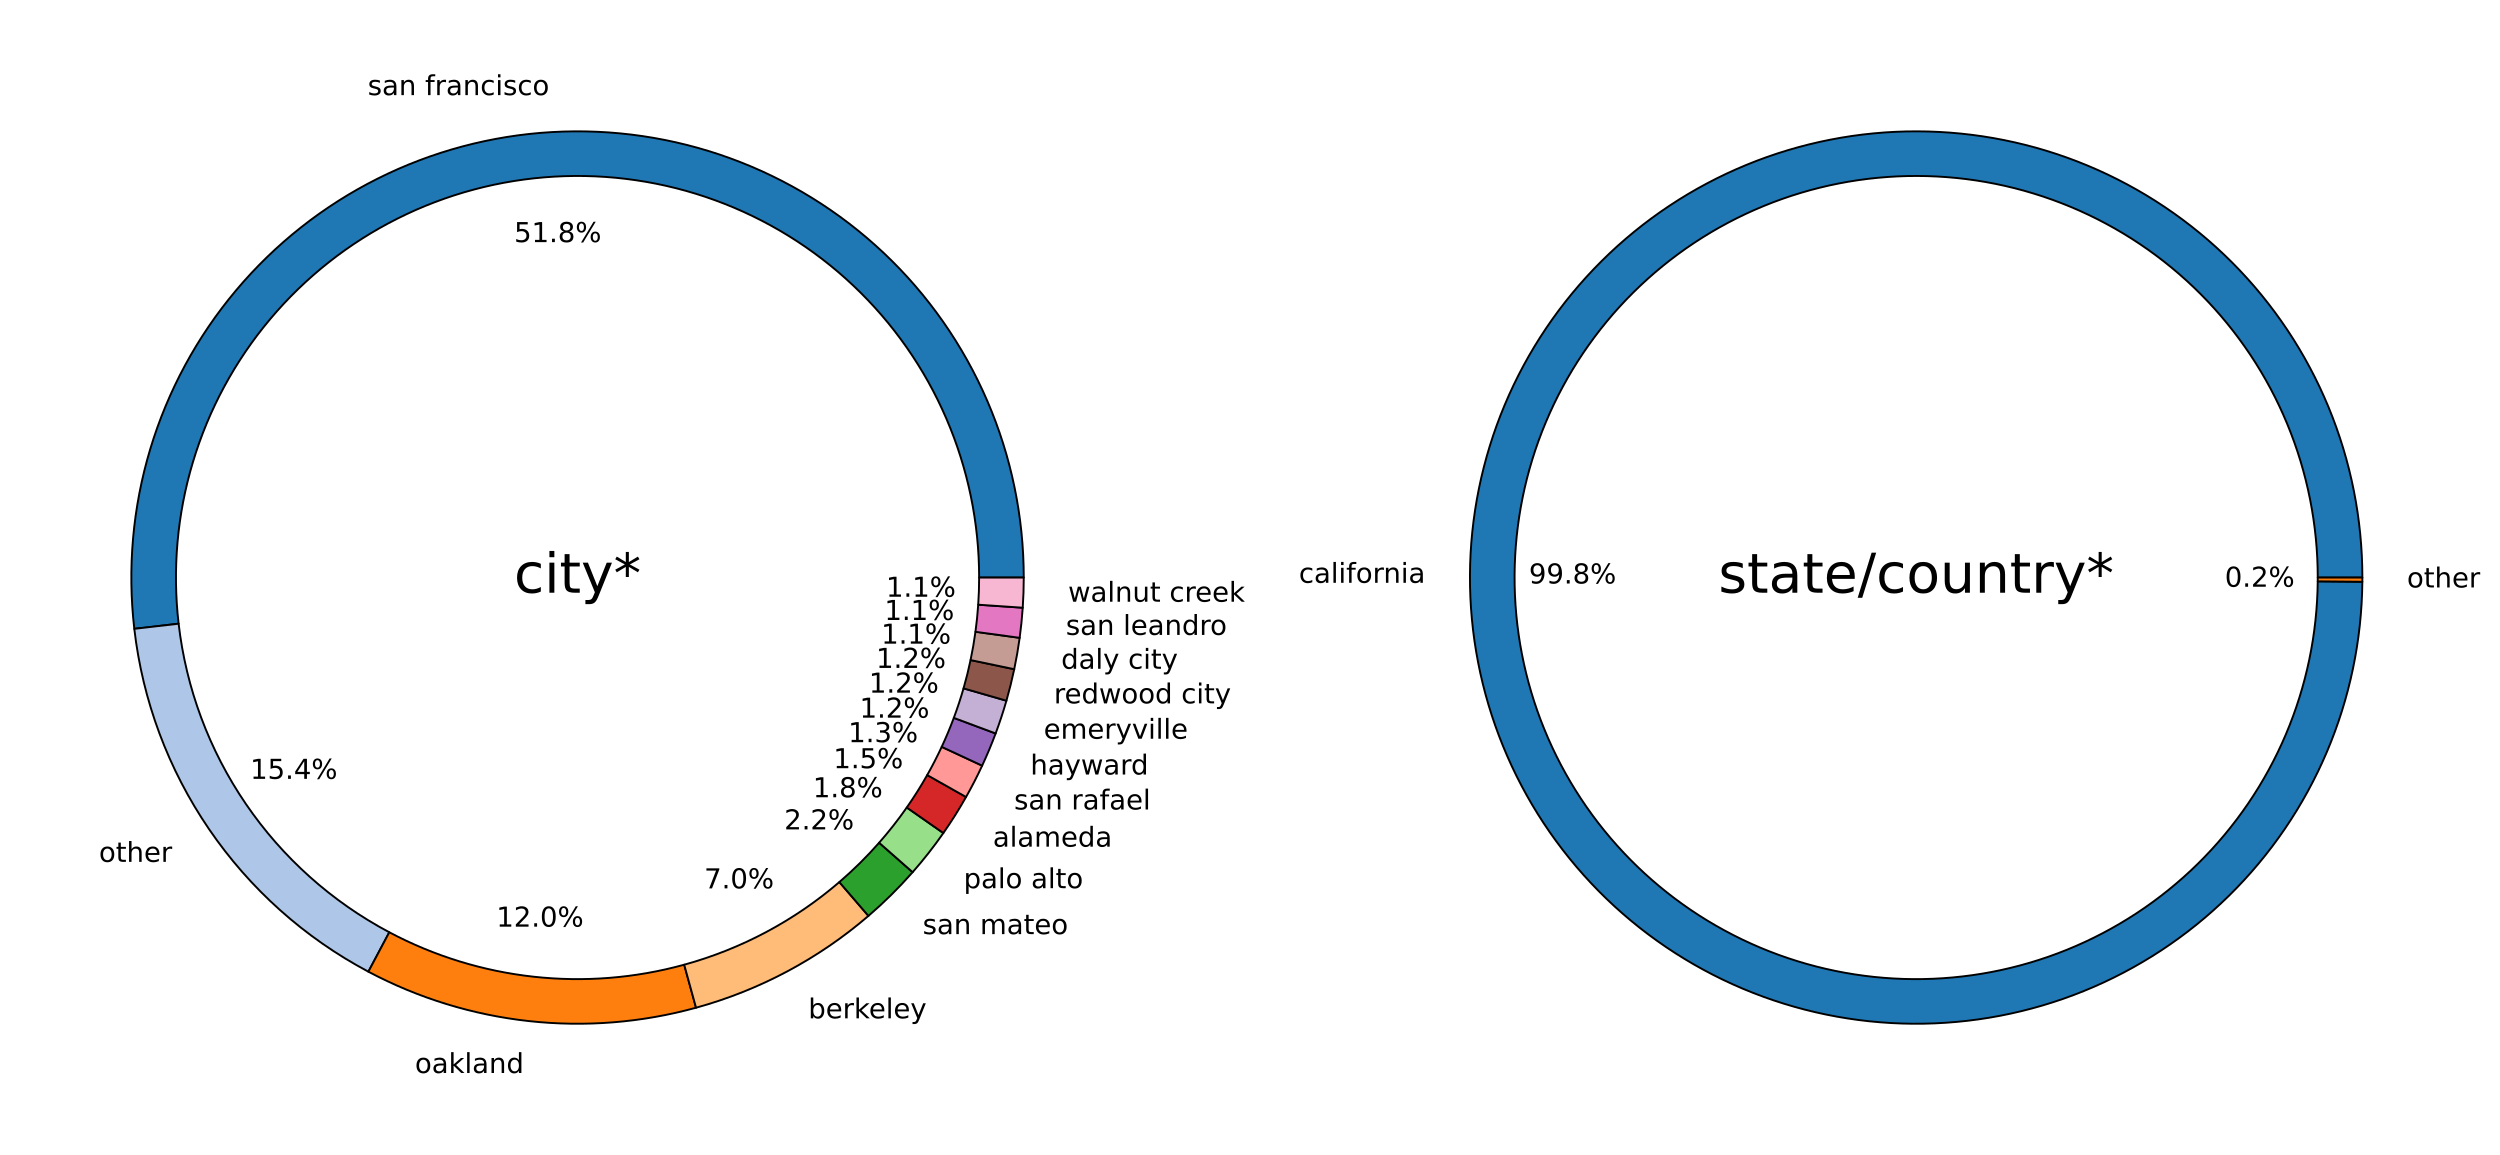 <?xml version="1.0" encoding="utf-8" standalone="no"?>
<!DOCTYPE svg PUBLIC "-//W3C//DTD SVG 1.1//EN"
  "http://www.w3.org/Graphics/SVG/1.1/DTD/svg11.dtd">
<!-- Created with matplotlib (https://matplotlib.org/) -->
<svg height="420.218pt" version="1.1" viewBox="0 0 909.49 420.218" width="909.49pt" xmlns="http://www.w3.org/2000/svg" xmlns:xlink="http://www.w3.org/1999/xlink">
 <defs>
  <style type="text/css">*{stroke-linecap:butt;stroke-linejoin:round;}</style>
 </defs>
 <g id="figure_1">
  <g id="patch_1">
   <path d="M 0 420.218 
L 909.49 420.218 
L 909.49 0 
L 0 0 
z
" style="fill:none;"/>
  </g>
  <g id="axes_1">
   <g id="patch_2">
    <path d="M 372.436 210.109 
C 372.436 188.006 367.922 166.133 359.17 145.836 
C 350.418 125.539 337.612 107.242 321.539 92.069 
C 305.466 76.896 286.462 65.165 265.695 57.596 
C 244.928 50.027 222.832 46.779 200.765 48.051 
C 178.698 49.323 157.122 55.089 137.363 64.995 
C 117.603 74.901 100.073 88.739 85.851 105.658 
C 71.628 122.578 61.01 142.226 54.649 163.394 
C 48.288 184.563 46.317 206.809 48.858 228.766 
L 64.983 226.9 
C 62.696 207.139 64.47 187.117 70.195 168.066 
C 75.92 149.014 85.476 131.331 98.276 116.103 
C 111.077 100.876 126.854 88.421 144.637 79.506 
C 162.421 70.591 181.839 65.402 201.7 64.257 
C 221.56 63.112 241.446 66.035 260.136 72.847 
C 278.827 79.659 295.931 90.217 310.396 103.873 
C 324.862 117.529 336.387 133.996 344.264 152.264 
C 352.14 170.531 356.204 190.216 356.204 210.109 
L 372.436 210.109 
z
" style="fill:#1f77b4;stroke:#000000;stroke-linejoin:miter;stroke-width:0.7;"/>
   </g>
   <g id="patch_3">
    <path d="M 48.858 228.766 
C 51.881 254.9 61.213 279.911 76.048 301.639 
C 90.882 323.366 110.778 341.165 134.017 353.497 
L 141.626 339.158 
C 120.711 328.059 102.805 312.04 89.454 292.486 
C 76.103 272.931 67.704 250.421 64.983 226.9 
L 48.858 228.766 
z
" style="fill:#aec7e8;stroke:#000000;stroke-linejoin:miter;stroke-width:0.7;"/>
   </g>
   <g id="patch_4">
    <path d="M 134.017 353.497 
C 152.154 363.122 171.954 369.219 192.363 371.463 
C 212.772 373.708 233.424 372.06 253.219 366.607 
L 248.908 350.957 
C 231.092 355.865 212.506 357.348 194.138 355.328 
C 175.769 353.308 157.95 347.821 141.626 339.158 
L 134.017 353.497 
z
" style="fill:#ff7f0e;stroke:#000000;stroke-linejoin:miter;stroke-width:0.7;"/>
   </g>
   <g id="patch_5">
    <path d="M 253.219 366.607 
C 264.741 363.433 275.878 358.996 286.427 353.377 
C 296.975 347.758 306.871 340.991 315.934 333.2 
L 305.351 320.891 
C 297.195 327.903 288.289 333.993 278.795 339.05 
C 269.301 344.108 259.278 348.101 248.908 350.957 
L 253.219 366.607 
z
" style="fill:#ffbb78;stroke:#000000;stroke-linejoin:miter;stroke-width:0.7;"/>
   </g>
   <g id="patch_6">
    <path d="M 315.934 333.2 
C 318.794 330.741 321.567 328.183 324.249 325.531 
C 326.931 322.878 329.52 320.134 332.011 317.301 
L 319.821 306.582 
C 317.579 309.131 315.249 311.602 312.835 313.988 
C 310.422 316.375 307.925 318.678 305.351 320.891 
L 315.934 333.2 
z
" style="fill:#2ca02c;stroke:#000000;stroke-linejoin:miter;stroke-width:0.7;"/>
   </g>
   <g id="patch_7">
    <path d="M 332.011 317.301 
C 334.004 315.034 335.934 312.712 337.797 310.338 
C 339.661 307.964 341.458 305.538 343.187 303.063 
L 329.879 293.768 
C 328.323 295.995 326.706 298.178 325.029 300.315 
C 323.351 302.452 321.615 304.542 319.821 306.582 
L 332.011 317.301 
z
" style="fill:#98df8a;stroke:#000000;stroke-linejoin:miter;stroke-width:0.7;"/>
   </g>
   <g id="patch_8">
    <path d="M 343.187 303.063 
C 344.666 300.945 346.095 298.792 347.472 296.606 
C 348.848 294.419 350.173 292.201 351.443 289.951 
L 337.31 281.967 
C 336.166 283.991 334.974 285.988 333.735 287.956 
C 332.496 289.924 331.211 291.861 329.879 293.768 
L 343.187 303.063 
z
" style="fill:#d62728;stroke:#000000;stroke-linejoin:miter;stroke-width:0.7;"/>
   </g>
   <g id="patch_9">
    <path d="M 351.443 289.951 
C 352.495 288.09 353.509 286.209 354.486 284.308 
C 355.463 282.407 356.402 280.487 357.303 278.549 
L 342.584 271.705 
C 341.773 273.449 340.928 275.177 340.048 276.888 
C 339.169 278.599 338.256 280.292 337.31 281.967 
L 351.443 289.951 
z
" style="fill:#ff9896;stroke:#000000;stroke-linejoin:miter;stroke-width:0.7;"/>
   </g>
   <g id="patch_10">
    <path d="M 357.303 278.549 
C 358.196 276.629 359.051 274.691 359.868 272.738 
C 360.685 270.784 361.464 268.815 362.204 266.831 
L 346.994 261.159 
C 346.328 262.944 345.628 264.717 344.892 266.475 
C 344.157 268.233 343.387 269.977 342.584 271.705 
L 357.303 278.549 
z
" style="fill:#9467bd;stroke:#000000;stroke-linejoin:miter;stroke-width:0.7;"/>
   </g>
   <g id="patch_11">
    <path d="M 362.204 266.831 
C 362.935 264.871 363.628 262.897 364.282 260.91 
C 364.937 258.924 365.553 256.924 366.131 254.914 
L 350.528 250.433 
C 350.009 252.243 349.454 254.042 348.865 255.83 
C 348.276 257.618 347.652 259.395 346.994 261.159 
L 362.204 266.831 
z
" style="fill:#c5b0d5;stroke:#000000;stroke-linejoin:miter;stroke-width:0.7;"/>
   </g>
   <g id="patch_12">
    <path d="M 366.131 254.914 
C 366.673 253.023 367.182 251.123 367.656 249.214 
C 368.129 247.306 368.569 245.388 368.973 243.463 
L 353.086 240.128 
C 352.723 241.86 352.327 243.586 351.901 245.304 
C 351.475 247.022 351.017 248.732 350.528 250.433 
L 366.131 254.914 
z
" style="fill:#8c564b;stroke:#000000;stroke-linejoin:miter;stroke-width:0.7;"/>
   </g>
   <g id="patch_13">
    <path d="M 368.973 243.463 
C 369.37 241.572 369.733 239.674 370.062 237.769 
C 370.392 235.865 370.687 233.955 370.948 232.04 
L 354.864 229.847 
C 354.629 231.57 354.363 233.289 354.067 235.003 
C 353.771 236.717 353.444 238.426 353.086 240.128 
L 368.973 243.463 
z
" style="fill:#c49c94;stroke:#000000;stroke-linejoin:miter;stroke-width:0.7;"/>
   </g>
   <g id="patch_14">
    <path d="M 370.948 232.04 
C 371.196 230.22 371.413 228.397 371.6 226.571 
C 371.786 224.744 371.941 222.914 372.065 221.083 
L 355.869 219.985 
C 355.758 221.634 355.618 223.281 355.45 224.924 
C 355.283 226.568 355.087 228.209 354.864 229.847 
L 370.948 232.04 
z
" style="fill:#e377c2;stroke:#000000;stroke-linejoin:miter;stroke-width:0.7;"/>
   </g>
   <g id="patch_15">
    <path d="M 372.065 221.083 
C 372.189 219.256 372.282 217.428 372.344 215.599 
C 372.405 213.77 372.436 211.939 372.436 210.109 
L 356.204 210.109 
C 356.204 211.756 356.176 213.404 356.12 215.05 
C 356.064 216.696 355.981 218.342 355.869 219.985 
L 372.065 221.083 
z
" style="fill:#f7b6d2;stroke:#000000;stroke-linejoin:miter;stroke-width:0.7;"/>
   </g>
   <g id="matplotlib.axis_1"/>
   <g id="matplotlib.axis_2"/>
   <g id="text_1">
    <!-- san francisco -->
    <g transform="translate(133.778 34.605)scale(0.1 -0.1)">
     <defs>
      <path d="M 44.281 53.078 
L 44.281 44.578 
Q 40.484 46.531 36.375 47.5 
Q 32.281 48.484 27.875 48.484 
Q 21.188 48.484 17.844 46.438 
Q 14.5 44.391 14.5 40.281 
Q 14.5 37.156 16.891 35.375 
Q 19.281 33.594 26.516 31.984 
L 29.594 31.297 
Q 39.156 29.25 43.188 25.516 
Q 47.219 21.781 47.219 15.094 
Q 47.219 7.469 41.188 3.016 
Q 35.156 -1.422 24.609 -1.422 
Q 20.219 -1.422 15.453 -0.562 
Q 10.688 0.297 5.422 2 
L 5.422 11.281 
Q 10.406 8.688 15.234 7.391 
Q 20.062 6.109 24.812 6.109 
Q 31.156 6.109 34.562 8.281 
Q 37.984 10.453 37.984 14.406 
Q 37.984 18.062 35.516 20.016 
Q 33.062 21.969 24.703 23.781 
L 21.578 24.516 
Q 13.234 26.266 9.516 29.906 
Q 5.812 33.547 5.812 39.891 
Q 5.812 47.609 11.281 51.797 
Q 16.75 56 26.812 56 
Q 31.781 56 36.172 55.266 
Q 40.578 54.547 44.281 53.078 
z
" id="DejaVuSans-115"/>
      <path d="M 34.281 27.484 
Q 23.391 27.484 19.188 25 
Q 14.984 22.516 14.984 16.5 
Q 14.984 11.719 18.141 8.906 
Q 21.297 6.109 26.703 6.109 
Q 34.188 6.109 38.703 11.406 
Q 43.219 16.703 43.219 25.484 
L 43.219 27.484 
z
M 52.203 31.203 
L 52.203 0 
L 43.219 0 
L 43.219 8.297 
Q 40.141 3.328 35.547 0.953 
Q 30.953 -1.422 24.312 -1.422 
Q 15.922 -1.422 10.953 3.297 
Q 6 8.016 6 15.922 
Q 6 25.141 12.172 29.828 
Q 18.359 34.516 30.609 34.516 
L 43.219 34.516 
L 43.219 35.406 
Q 43.219 41.609 39.141 45 
Q 35.062 48.391 27.688 48.391 
Q 23 48.391 18.547 47.266 
Q 14.109 46.141 10.016 43.891 
L 10.016 52.203 
Q 14.938 54.109 19.578 55.047 
Q 24.219 56 28.609 56 
Q 40.484 56 46.344 49.844 
Q 52.203 43.703 52.203 31.203 
z
" id="DejaVuSans-97"/>
      <path d="M 54.891 33.016 
L 54.891 0 
L 45.906 0 
L 45.906 32.719 
Q 45.906 40.484 42.875 44.328 
Q 39.844 48.188 33.797 48.188 
Q 26.516 48.188 22.312 43.547 
Q 18.109 38.922 18.109 30.906 
L 18.109 0 
L 9.078 0 
L 9.078 54.688 
L 18.109 54.688 
L 18.109 46.188 
Q 21.344 51.125 25.703 53.562 
Q 30.078 56 35.797 56 
Q 45.219 56 50.047 50.172 
Q 54.891 44.344 54.891 33.016 
z
" id="DejaVuSans-110"/>
      <path id="DejaVuSans-32"/>
      <path d="M 37.109 75.984 
L 37.109 68.5 
L 28.516 68.5 
Q 23.688 68.5 21.797 66.547 
Q 19.922 64.594 19.922 59.516 
L 19.922 54.688 
L 34.719 54.688 
L 34.719 47.703 
L 19.922 47.703 
L 19.922 0 
L 10.891 0 
L 10.891 47.703 
L 2.297 47.703 
L 2.297 54.688 
L 10.891 54.688 
L 10.891 58.5 
Q 10.891 67.625 15.141 71.797 
Q 19.391 75.984 28.609 75.984 
z
" id="DejaVuSans-102"/>
      <path d="M 41.109 46.297 
Q 39.594 47.172 37.812 47.578 
Q 36.031 48 33.891 48 
Q 26.266 48 22.188 43.047 
Q 18.109 38.094 18.109 28.812 
L 18.109 0 
L 9.078 0 
L 9.078 54.688 
L 18.109 54.688 
L 18.109 46.188 
Q 20.953 51.172 25.484 53.578 
Q 30.031 56 36.531 56 
Q 37.453 56 38.578 55.875 
Q 39.703 55.766 41.062 55.516 
z
" id="DejaVuSans-114"/>
      <path d="M 48.781 52.594 
L 48.781 44.188 
Q 44.969 46.297 41.141 47.344 
Q 37.312 48.391 33.406 48.391 
Q 24.656 48.391 19.812 42.844 
Q 14.984 37.312 14.984 27.297 
Q 14.984 17.281 19.812 11.734 
Q 24.656 6.203 33.406 6.203 
Q 37.312 6.203 41.141 7.25 
Q 44.969 8.297 48.781 10.406 
L 48.781 2.094 
Q 45.016 0.344 40.984 -0.531 
Q 36.969 -1.422 32.422 -1.422 
Q 20.062 -1.422 12.781 6.344 
Q 5.516 14.109 5.516 27.297 
Q 5.516 40.672 12.859 48.328 
Q 20.219 56 33.016 56 
Q 37.156 56 41.109 55.141 
Q 45.062 54.297 48.781 52.594 
z
" id="DejaVuSans-99"/>
      <path d="M 9.422 54.688 
L 18.406 54.688 
L 18.406 0 
L 9.422 0 
z
M 9.422 75.984 
L 18.406 75.984 
L 18.406 64.594 
L 9.422 64.594 
z
" id="DejaVuSans-105"/>
      <path d="M 30.609 48.391 
Q 23.391 48.391 19.188 42.75 
Q 14.984 37.109 14.984 27.297 
Q 14.984 17.484 19.156 11.844 
Q 23.344 6.203 30.609 6.203 
Q 37.797 6.203 41.984 11.859 
Q 46.188 17.531 46.188 27.297 
Q 46.188 37.016 41.984 42.703 
Q 37.797 48.391 30.609 48.391 
z
M 30.609 56 
Q 42.328 56 49.016 48.375 
Q 55.719 40.766 55.719 27.297 
Q 55.719 13.875 49.016 6.219 
Q 42.328 -1.422 30.609 -1.422 
Q 18.844 -1.422 12.172 6.219 
Q 5.516 13.875 5.516 27.297 
Q 5.516 40.766 12.172 48.375 
Q 18.844 56 30.609 56 
z
" id="DejaVuSans-111"/>
     </defs>
     <use xlink:href="#DejaVuSans-115"/>
     <use x="52.1" xlink:href="#DejaVuSans-97"/>
     <use x="113.379" xlink:href="#DejaVuSans-110"/>
     <use x="176.758" xlink:href="#DejaVuSans-32"/>
     <use x="208.545" xlink:href="#DejaVuSans-102"/>
     <use x="243.75" xlink:href="#DejaVuSans-114"/>
     <use x="284.863" xlink:href="#DejaVuSans-97"/>
     <use x="346.143" xlink:href="#DejaVuSans-110"/>
     <use x="409.521" xlink:href="#DejaVuSans-99"/>
     <use x="464.502" xlink:href="#DejaVuSans-105"/>
     <use x="492.285" xlink:href="#DejaVuSans-115"/>
     <use x="544.385" xlink:href="#DejaVuSans-99"/>
     <use x="599.365" xlink:href="#DejaVuSans-111"/>
    </g>
   </g>
   <g id="text_2">
    <!-- 51.8% -->
    <g transform="translate(187.031 88.084)scale(0.1 -0.1)">
     <defs>
      <path d="M 10.797 72.906 
L 49.516 72.906 
L 49.516 64.594 
L 19.828 64.594 
L 19.828 46.734 
Q 21.969 47.469 24.109 47.828 
Q 26.266 48.188 28.422 48.188 
Q 40.625 48.188 47.75 41.5 
Q 54.891 34.812 54.891 23.391 
Q 54.891 11.625 47.562 5.094 
Q 40.234 -1.422 26.906 -1.422 
Q 22.312 -1.422 17.547 -0.641 
Q 12.797 0.141 7.719 1.703 
L 7.719 11.625 
Q 12.109 9.234 16.797 8.062 
Q 21.484 6.891 26.703 6.891 
Q 35.156 6.891 40.078 11.328 
Q 45.016 15.766 45.016 23.391 
Q 45.016 31 40.078 35.438 
Q 35.156 39.891 26.703 39.891 
Q 22.75 39.891 18.812 39.016 
Q 14.891 38.141 10.797 36.281 
z
" id="DejaVuSans-53"/>
      <path d="M 12.406 8.297 
L 28.516 8.297 
L 28.516 63.922 
L 10.984 60.406 
L 10.984 69.391 
L 28.422 72.906 
L 38.281 72.906 
L 38.281 8.297 
L 54.391 8.297 
L 54.391 0 
L 12.406 0 
z
" id="DejaVuSans-49"/>
      <path d="M 10.688 12.406 
L 21 12.406 
L 21 0 
L 10.688 0 
z
" id="DejaVuSans-46"/>
      <path d="M 31.781 34.625 
Q 24.75 34.625 20.719 30.859 
Q 16.703 27.094 16.703 20.516 
Q 16.703 13.922 20.719 10.156 
Q 24.75 6.391 31.781 6.391 
Q 38.812 6.391 42.859 10.172 
Q 46.922 13.969 46.922 20.516 
Q 46.922 27.094 42.891 30.859 
Q 38.875 34.625 31.781 34.625 
z
M 21.922 38.812 
Q 15.578 40.375 12.031 44.719 
Q 8.5 49.078 8.5 55.328 
Q 8.5 64.062 14.719 69.141 
Q 20.953 74.219 31.781 74.219 
Q 42.672 74.219 48.875 69.141 
Q 55.078 64.062 55.078 55.328 
Q 55.078 49.078 51.531 44.719 
Q 48 40.375 41.703 38.812 
Q 48.828 37.156 52.797 32.312 
Q 56.781 27.484 56.781 20.516 
Q 56.781 9.906 50.312 4.234 
Q 43.844 -1.422 31.781 -1.422 
Q 19.734 -1.422 13.25 4.234 
Q 6.781 9.906 6.781 20.516 
Q 6.781 27.484 10.781 32.312 
Q 14.797 37.156 21.922 38.812 
z
M 18.312 54.391 
Q 18.312 48.734 21.844 45.562 
Q 25.391 42.391 31.781 42.391 
Q 38.141 42.391 41.719 45.562 
Q 45.312 48.734 45.312 54.391 
Q 45.312 60.062 41.719 63.234 
Q 38.141 66.406 31.781 66.406 
Q 25.391 66.406 21.844 63.234 
Q 18.312 60.062 18.312 54.391 
z
" id="DejaVuSans-56"/>
      <path d="M 72.703 32.078 
Q 68.453 32.078 66.031 28.469 
Q 63.625 24.859 63.625 18.406 
Q 63.625 12.062 66.031 8.422 
Q 68.453 4.781 72.703 4.781 
Q 76.859 4.781 79.266 8.422 
Q 81.688 12.062 81.688 18.406 
Q 81.688 24.812 79.266 28.438 
Q 76.859 32.078 72.703 32.078 
z
M 72.703 38.281 
Q 80.422 38.281 84.953 32.906 
Q 89.5 27.547 89.5 18.406 
Q 89.5 9.281 84.938 3.922 
Q 80.375 -1.422 72.703 -1.422 
Q 64.891 -1.422 60.344 3.922 
Q 55.812 9.281 55.812 18.406 
Q 55.812 27.594 60.375 32.938 
Q 64.938 38.281 72.703 38.281 
z
M 22.312 68.016 
Q 18.109 68.016 15.688 64.375 
Q 13.281 60.75 13.281 54.391 
Q 13.281 47.953 15.672 44.328 
Q 18.062 40.719 22.312 40.719 
Q 26.562 40.719 28.969 44.328 
Q 31.391 47.953 31.391 54.391 
Q 31.391 60.688 28.953 64.344 
Q 26.516 68.016 22.312 68.016 
z
M 66.406 74.219 
L 74.219 74.219 
L 28.609 -1.422 
L 20.797 -1.422 
z
M 22.312 74.219 
Q 30.031 74.219 34.609 68.875 
Q 39.203 63.531 39.203 54.391 
Q 39.203 45.172 34.641 39.844 
Q 30.078 34.516 22.312 34.516 
Q 14.547 34.516 10.031 39.859 
Q 5.516 45.219 5.516 54.391 
Q 5.516 63.484 10.047 68.844 
Q 14.594 74.219 22.312 74.219 
z
" id="DejaVuSans-37"/>
     </defs>
     <use xlink:href="#DejaVuSans-53"/>
     <use x="63.623" xlink:href="#DejaVuSans-49"/>
     <use x="127.246" xlink:href="#DejaVuSans-46"/>
     <use x="159.033" xlink:href="#DejaVuSans-56"/>
     <use x="222.656" xlink:href="#DejaVuSans-37"/>
    </g>
   </g>
   <g id="text_3">
    <!-- other -->
    <g transform="translate(36.001 313.551)scale(0.1 -0.1)">
     <defs>
      <path d="M 18.312 70.219 
L 18.312 54.688 
L 36.812 54.688 
L 36.812 47.703 
L 18.312 47.703 
L 18.312 18.016 
Q 18.312 11.328 20.141 9.422 
Q 21.969 7.516 27.594 7.516 
L 36.812 7.516 
L 36.812 0 
L 27.594 0 
Q 17.188 0 13.234 3.875 
Q 9.281 7.766 9.281 18.016 
L 9.281 47.703 
L 2.688 47.703 
L 2.688 54.688 
L 9.281 54.688 
L 9.281 70.219 
z
" id="DejaVuSans-116"/>
      <path d="M 54.891 33.016 
L 54.891 0 
L 45.906 0 
L 45.906 32.719 
Q 45.906 40.484 42.875 44.328 
Q 39.844 48.188 33.797 48.188 
Q 26.516 48.188 22.312 43.547 
Q 18.109 38.922 18.109 30.906 
L 18.109 0 
L 9.078 0 
L 9.078 75.984 
L 18.109 75.984 
L 18.109 46.188 
Q 21.344 51.125 25.703 53.562 
Q 30.078 56 35.797 56 
Q 45.219 56 50.047 50.172 
Q 54.891 44.344 54.891 33.016 
z
" id="DejaVuSans-104"/>
      <path d="M 56.203 29.594 
L 56.203 25.203 
L 14.891 25.203 
Q 15.484 15.922 20.484 11.062 
Q 25.484 6.203 34.422 6.203 
Q 39.594 6.203 44.453 7.469 
Q 49.312 8.734 54.109 11.281 
L 54.109 2.781 
Q 49.266 0.734 44.188 -0.344 
Q 39.109 -1.422 33.891 -1.422 
Q 20.797 -1.422 13.156 6.188 
Q 5.516 13.812 5.516 26.812 
Q 5.516 40.234 12.766 48.109 
Q 20.016 56 32.328 56 
Q 43.359 56 49.781 48.891 
Q 56.203 41.797 56.203 29.594 
z
M 47.219 32.234 
Q 47.125 39.594 43.094 43.984 
Q 39.062 48.391 32.422 48.391 
Q 24.906 48.391 20.391 44.141 
Q 15.875 39.891 15.188 32.172 
z
" id="DejaVuSans-101"/>
     </defs>
     <use xlink:href="#DejaVuSans-111"/>
     <use x="61.182" xlink:href="#DejaVuSans-116"/>
     <use x="100.391" xlink:href="#DejaVuSans-104"/>
     <use x="163.77" xlink:href="#DejaVuSans-101"/>
     <use x="225.293" xlink:href="#DejaVuSans-114"/>
    </g>
   </g>
   <g id="text_4">
    <!-- 15.4% -->
    <g transform="translate(90.998 283.346)scale(0.1 -0.1)">
     <defs>
      <path d="M 37.797 64.312 
L 12.891 25.391 
L 37.797 25.391 
z
M 35.203 72.906 
L 47.609 72.906 
L 47.609 25.391 
L 58.016 25.391 
L 58.016 17.188 
L 47.609 17.188 
L 47.609 0 
L 37.797 0 
L 37.797 17.188 
L 4.891 17.188 
L 4.891 26.703 
z
" id="DejaVuSans-52"/>
     </defs>
     <use xlink:href="#DejaVuSans-49"/>
     <use x="63.623" xlink:href="#DejaVuSans-53"/>
     <use x="127.246" xlink:href="#DejaVuSans-46"/>
     <use x="159.033" xlink:href="#DejaVuSans-52"/>
     <use x="222.656" xlink:href="#DejaVuSans-37"/>
    </g>
   </g>
   <g id="text_5">
    <!-- oakland -->
    <g transform="translate(150.959 390.358)scale(0.1 -0.1)">
     <defs>
      <path d="M 9.078 75.984 
L 18.109 75.984 
L 18.109 31.109 
L 44.922 54.688 
L 56.391 54.688 
L 27.391 29.109 
L 57.625 0 
L 45.906 0 
L 18.109 26.703 
L 18.109 0 
L 9.078 0 
z
" id="DejaVuSans-107"/>
      <path d="M 9.422 75.984 
L 18.406 75.984 
L 18.406 0 
L 9.422 0 
z
" id="DejaVuSans-108"/>
      <path d="M 45.406 46.391 
L 45.406 75.984 
L 54.391 75.984 
L 54.391 0 
L 45.406 0 
L 45.406 8.203 
Q 42.578 3.328 38.25 0.953 
Q 33.938 -1.422 27.875 -1.422 
Q 17.969 -1.422 11.734 6.484 
Q 5.516 14.406 5.516 27.297 
Q 5.516 40.188 11.734 48.094 
Q 17.969 56 27.875 56 
Q 33.938 56 38.25 53.625 
Q 42.578 51.266 45.406 46.391 
z
M 14.797 27.297 
Q 14.797 17.391 18.875 11.75 
Q 22.953 6.109 30.078 6.109 
Q 37.203 6.109 41.297 11.75 
Q 45.406 17.391 45.406 27.297 
Q 45.406 37.203 41.297 42.844 
Q 37.203 48.484 30.078 48.484 
Q 22.953 48.484 18.875 42.844 
Q 14.797 37.203 14.797 27.297 
z
" id="DejaVuSans-100"/>
     </defs>
     <use xlink:href="#DejaVuSans-111"/>
     <use x="61.182" xlink:href="#DejaVuSans-97"/>
     <use x="122.461" xlink:href="#DejaVuSans-107"/>
     <use x="180.371" xlink:href="#DejaVuSans-108"/>
     <use x="208.154" xlink:href="#DejaVuSans-97"/>
     <use x="269.434" xlink:href="#DejaVuSans-110"/>
     <use x="332.812" xlink:href="#DejaVuSans-100"/>
    </g>
   </g>
   <g id="text_6">
    <!-- 12.0% -->
    <g transform="translate(180.561 337.111)scale(0.1 -0.1)">
     <defs>
      <path d="M 19.188 8.297 
L 53.609 8.297 
L 53.609 0 
L 7.328 0 
L 7.328 8.297 
Q 12.938 14.109 22.625 23.891 
Q 32.328 33.688 34.812 36.531 
Q 39.547 41.844 41.422 45.531 
Q 43.312 49.219 43.312 52.781 
Q 43.312 58.594 39.234 62.25 
Q 35.156 65.922 28.609 65.922 
Q 23.969 65.922 18.812 64.312 
Q 13.672 62.703 7.812 59.422 
L 7.812 69.391 
Q 13.766 71.781 18.938 73 
Q 24.125 74.219 28.422 74.219 
Q 39.75 74.219 46.484 68.547 
Q 53.219 62.891 53.219 53.422 
Q 53.219 48.922 51.531 44.891 
Q 49.859 40.875 45.406 35.406 
Q 44.188 33.984 37.641 27.219 
Q 31.109 20.453 19.188 8.297 
z
" id="DejaVuSans-50"/>
      <path d="M 31.781 66.406 
Q 24.172 66.406 20.328 58.906 
Q 16.5 51.422 16.5 36.375 
Q 16.5 21.391 20.328 13.891 
Q 24.172 6.391 31.781 6.391 
Q 39.453 6.391 43.281 13.891 
Q 47.125 21.391 47.125 36.375 
Q 47.125 51.422 43.281 58.906 
Q 39.453 66.406 31.781 66.406 
z
M 31.781 74.219 
Q 44.047 74.219 50.516 64.516 
Q 56.984 54.828 56.984 36.375 
Q 56.984 17.969 50.516 8.266 
Q 44.047 -1.422 31.781 -1.422 
Q 19.531 -1.422 13.062 8.266 
Q 6.594 17.969 6.594 36.375 
Q 6.594 54.828 13.062 64.516 
Q 19.531 74.219 31.781 74.219 
z
" id="DejaVuSans-48"/>
     </defs>
     <use xlink:href="#DejaVuSans-49"/>
     <use x="63.623" xlink:href="#DejaVuSans-50"/>
     <use x="127.246" xlink:href="#DejaVuSans-46"/>
     <use x="159.033" xlink:href="#DejaVuSans-48"/>
     <use x="222.656" xlink:href="#DejaVuSans-37"/>
    </g>
   </g>
   <g id="text_7">
    <!-- berkeley -->
    <g transform="translate(294.059 370.463)scale(0.1 -0.1)">
     <defs>
      <path d="M 48.688 27.297 
Q 48.688 37.203 44.609 42.844 
Q 40.531 48.484 33.406 48.484 
Q 26.266 48.484 22.188 42.844 
Q 18.109 37.203 18.109 27.297 
Q 18.109 17.391 22.188 11.75 
Q 26.266 6.109 33.406 6.109 
Q 40.531 6.109 44.609 11.75 
Q 48.688 17.391 48.688 27.297 
z
M 18.109 46.391 
Q 20.953 51.266 25.266 53.625 
Q 29.594 56 35.594 56 
Q 45.562 56 51.781 48.094 
Q 58.016 40.188 58.016 27.297 
Q 58.016 14.406 51.781 6.484 
Q 45.562 -1.422 35.594 -1.422 
Q 29.594 -1.422 25.266 0.953 
Q 20.953 3.328 18.109 8.203 
L 18.109 0 
L 9.078 0 
L 9.078 75.984 
L 18.109 75.984 
z
" id="DejaVuSans-98"/>
      <path d="M 32.172 -5.078 
Q 28.375 -14.844 24.75 -17.812 
Q 21.141 -20.797 15.094 -20.797 
L 7.906 -20.797 
L 7.906 -13.281 
L 13.188 -13.281 
Q 16.891 -13.281 18.938 -11.516 
Q 21 -9.766 23.484 -3.219 
L 25.094 0.875 
L 2.984 54.688 
L 12.5 54.688 
L 29.594 11.922 
L 46.688 54.688 
L 56.203 54.688 
z
" id="DejaVuSans-121"/>
     </defs>
     <use xlink:href="#DejaVuSans-98"/>
     <use x="63.477" xlink:href="#DejaVuSans-101"/>
     <use x="125" xlink:href="#DejaVuSans-114"/>
     <use x="166.113" xlink:href="#DejaVuSans-107"/>
     <use x="220.398" xlink:href="#DejaVuSans-101"/>
     <use x="281.922" xlink:href="#DejaVuSans-108"/>
     <use x="309.705" xlink:href="#DejaVuSans-101"/>
     <use x="371.229" xlink:href="#DejaVuSans-121"/>
    </g>
   </g>
   <g id="text_8">
    <!-- 7.0% -->
    <g transform="translate(256.171 323.185)scale(0.1 -0.1)">
     <defs>
      <path d="M 8.203 72.906 
L 55.078 72.906 
L 55.078 68.703 
L 28.609 0 
L 18.312 0 
L 43.219 64.594 
L 8.203 64.594 
z
" id="DejaVuSans-55"/>
     </defs>
     <use xlink:href="#DejaVuSans-55"/>
     <use x="63.623" xlink:href="#DejaVuSans-46"/>
     <use x="95.41" xlink:href="#DejaVuSans-48"/>
     <use x="159.033" xlink:href="#DejaVuSans-37"/>
    </g>
   </g>
   <g id="text_9">
    <!-- san mateo -->
    <g transform="translate(335.663 339.832)scale(0.1 -0.1)">
     <defs>
      <path d="M 52 44.188 
Q 55.375 50.25 60.062 53.125 
Q 64.75 56 71.094 56 
Q 79.641 56 84.281 50.016 
Q 88.922 44.047 88.922 33.016 
L 88.922 0 
L 79.891 0 
L 79.891 32.719 
Q 79.891 40.578 77.094 44.375 
Q 74.312 48.188 68.609 48.188 
Q 61.625 48.188 57.562 43.547 
Q 53.516 38.922 53.516 30.906 
L 53.516 0 
L 44.484 0 
L 44.484 32.719 
Q 44.484 40.625 41.703 44.406 
Q 38.922 48.188 33.109 48.188 
Q 26.219 48.188 22.156 43.531 
Q 18.109 38.875 18.109 30.906 
L 18.109 0 
L 9.078 0 
L 9.078 54.688 
L 18.109 54.688 
L 18.109 46.188 
Q 21.188 51.219 25.484 53.609 
Q 29.781 56 35.688 56 
Q 41.656 56 45.828 52.969 
Q 50 49.953 52 44.188 
z
" id="DejaVuSans-109"/>
     </defs>
     <use xlink:href="#DejaVuSans-115"/>
     <use x="52.1" xlink:href="#DejaVuSans-97"/>
     <use x="113.379" xlink:href="#DejaVuSans-110"/>
     <use x="176.758" xlink:href="#DejaVuSans-32"/>
     <use x="208.545" xlink:href="#DejaVuSans-109"/>
     <use x="305.957" xlink:href="#DejaVuSans-97"/>
     <use x="367.236" xlink:href="#DejaVuSans-116"/>
     <use x="406.445" xlink:href="#DejaVuSans-101"/>
     <use x="467.969" xlink:href="#DejaVuSans-111"/>
    </g>
   </g>
   <g id="text_10">
    <!-- 2.2% -->
    <g transform="translate(285.295 301.743)scale(0.1 -0.1)">
     <use xlink:href="#DejaVuSans-50"/>
     <use x="63.623" xlink:href="#DejaVuSans-46"/>
     <use x="95.41" xlink:href="#DejaVuSans-50"/>
     <use x="159.033" xlink:href="#DejaVuSans-37"/>
    </g>
   </g>
   <g id="text_11">
    <!-- palo alto -->
    <g transform="translate(350.566 323.12)scale(0.1 -0.1)">
     <defs>
      <path d="M 18.109 8.203 
L 18.109 -20.797 
L 9.078 -20.797 
L 9.078 54.688 
L 18.109 54.688 
L 18.109 46.391 
Q 20.953 51.266 25.266 53.625 
Q 29.594 56 35.594 56 
Q 45.562 56 51.781 48.094 
Q 58.016 40.188 58.016 27.297 
Q 58.016 14.406 51.781 6.484 
Q 45.562 -1.422 35.594 -1.422 
Q 29.594 -1.422 25.266 0.953 
Q 20.953 3.328 18.109 8.203 
z
M 48.688 27.297 
Q 48.688 37.203 44.609 42.844 
Q 40.531 48.484 33.406 48.484 
Q 26.266 48.484 22.188 42.844 
Q 18.109 37.203 18.109 27.297 
Q 18.109 17.391 22.188 11.75 
Q 26.266 6.109 33.406 6.109 
Q 40.531 6.109 44.609 11.75 
Q 48.688 17.391 48.688 27.297 
z
" id="DejaVuSans-112"/>
     </defs>
     <use xlink:href="#DejaVuSans-112"/>
     <use x="63.477" xlink:href="#DejaVuSans-97"/>
     <use x="124.756" xlink:href="#DejaVuSans-108"/>
     <use x="152.539" xlink:href="#DejaVuSans-111"/>
     <use x="213.721" xlink:href="#DejaVuSans-32"/>
     <use x="245.508" xlink:href="#DejaVuSans-97"/>
     <use x="306.787" xlink:href="#DejaVuSans-108"/>
     <use x="334.57" xlink:href="#DejaVuSans-116"/>
     <use x="373.779" xlink:href="#DejaVuSans-111"/>
    </g>
   </g>
   <g id="text_12">
    <!-- 1.8% -->
    <g transform="translate(295.727 290.045)scale(0.1 -0.1)">
     <use xlink:href="#DejaVuSans-49"/>
     <use x="63.623" xlink:href="#DejaVuSans-46"/>
     <use x="95.41" xlink:href="#DejaVuSans-56"/>
     <use x="159.033" xlink:href="#DejaVuSans-37"/>
    </g>
   </g>
   <g id="text_13">
    <!-- alameda -->
    <g transform="translate(361.208 308.015)scale(0.1 -0.1)">
     <use xlink:href="#DejaVuSans-97"/>
     <use x="61.279" xlink:href="#DejaVuSans-108"/>
     <use x="89.062" xlink:href="#DejaVuSans-97"/>
     <use x="150.342" xlink:href="#DejaVuSans-109"/>
     <use x="247.754" xlink:href="#DejaVuSans-101"/>
     <use x="309.277" xlink:href="#DejaVuSans-100"/>
     <use x="372.754" xlink:href="#DejaVuSans-97"/>
    </g>
   </g>
   <g id="text_14">
    <!-- 1.5% -->
    <g transform="translate(303.176 279.471)scale(0.1 -0.1)">
     <use xlink:href="#DejaVuSans-49"/>
     <use x="63.623" xlink:href="#DejaVuSans-46"/>
     <use x="95.41" xlink:href="#DejaVuSans-53"/>
     <use x="159.033" xlink:href="#DejaVuSans-37"/>
    </g>
   </g>
   <g id="text_15">
    <!-- san rafael -->
    <g transform="translate(368.924 294.487)scale(0.1 -0.1)">
     <use xlink:href="#DejaVuSans-115"/>
     <use x="52.1" xlink:href="#DejaVuSans-97"/>
     <use x="113.379" xlink:href="#DejaVuSans-110"/>
     <use x="176.758" xlink:href="#DejaVuSans-32"/>
     <use x="208.545" xlink:href="#DejaVuSans-114"/>
     <use x="249.658" xlink:href="#DejaVuSans-97"/>
     <use x="310.938" xlink:href="#DejaVuSans-102"/>
     <use x="346.143" xlink:href="#DejaVuSans-97"/>
     <use x="407.422" xlink:href="#DejaVuSans-101"/>
     <use x="468.945" xlink:href="#DejaVuSans-108"/>
    </g>
   </g>
   <g id="text_16">
    <!-- 1.3% -->
    <g transform="translate(308.577 270.001)scale(0.1 -0.1)">
     <defs>
      <path d="M 40.578 39.312 
Q 47.656 37.797 51.625 33 
Q 55.609 28.219 55.609 21.188 
Q 55.609 10.406 48.188 4.484 
Q 40.766 -1.422 27.094 -1.422 
Q 22.516 -1.422 17.656 -0.516 
Q 12.797 0.391 7.625 2.203 
L 7.625 11.719 
Q 11.719 9.328 16.594 8.109 
Q 21.484 6.891 26.812 6.891 
Q 36.078 6.891 40.938 10.547 
Q 45.797 14.203 45.797 21.188 
Q 45.797 27.641 41.281 31.266 
Q 36.766 34.906 28.719 34.906 
L 20.219 34.906 
L 20.219 43.016 
L 29.109 43.016 
Q 36.375 43.016 40.234 45.922 
Q 44.094 48.828 44.094 54.297 
Q 44.094 59.906 40.109 62.906 
Q 36.141 65.922 28.719 65.922 
Q 24.656 65.922 20.016 65.031 
Q 15.375 64.156 9.812 62.312 
L 9.812 71.094 
Q 15.438 72.656 20.344 73.438 
Q 25.25 74.219 29.594 74.219 
Q 40.828 74.219 47.359 69.109 
Q 53.906 64.016 53.906 55.328 
Q 53.906 49.266 50.438 45.094 
Q 46.969 40.922 40.578 39.312 
z
" id="DejaVuSans-51"/>
     </defs>
     <use xlink:href="#DejaVuSans-49"/>
     <use x="63.623" xlink:href="#DejaVuSans-46"/>
     <use x="95.41" xlink:href="#DejaVuSans-51"/>
     <use x="159.033" xlink:href="#DejaVuSans-37"/>
    </g>
   </g>
   <g id="text_17">
    <!-- hayward -->
    <g transform="translate(374.844 281.76)scale(0.1 -0.1)">
     <defs>
      <path d="M 4.203 54.688 
L 13.188 54.688 
L 24.422 12.016 
L 35.594 54.688 
L 46.188 54.688 
L 57.422 12.016 
L 68.609 54.688 
L 77.594 54.688 
L 63.281 0 
L 52.688 0 
L 40.922 44.828 
L 29.109 0 
L 18.5 0 
z
" id="DejaVuSans-119"/>
     </defs>
     <use xlink:href="#DejaVuSans-104"/>
     <use x="63.379" xlink:href="#DejaVuSans-97"/>
     <use x="124.658" xlink:href="#DejaVuSans-121"/>
     <use x="183.838" xlink:href="#DejaVuSans-119"/>
     <use x="265.625" xlink:href="#DejaVuSans-97"/>
     <use x="326.904" xlink:href="#DejaVuSans-114"/>
     <use x="366.268" xlink:href="#DejaVuSans-100"/>
    </g>
   </g>
   <g id="text_18">
    <!-- 1.2% -->
    <g transform="translate(312.721 261.093)scale(0.1 -0.1)">
     <use xlink:href="#DejaVuSans-49"/>
     <use x="63.623" xlink:href="#DejaVuSans-46"/>
     <use x="95.41" xlink:href="#DejaVuSans-50"/>
     <use x="159.033" xlink:href="#DejaVuSans-37"/>
    </g>
   </g>
   <g id="text_19">
    <!-- emeryville -->
    <g transform="translate(379.7 268.75)scale(0.1 -0.1)">
     <defs>
      <path d="M 2.984 54.688 
L 12.5 54.688 
L 29.594 8.797 
L 46.688 54.688 
L 56.203 54.688 
L 35.688 0 
L 23.484 0 
z
" id="DejaVuSans-118"/>
     </defs>
     <use xlink:href="#DejaVuSans-101"/>
     <use x="61.523" xlink:href="#DejaVuSans-109"/>
     <use x="158.936" xlink:href="#DejaVuSans-101"/>
     <use x="220.459" xlink:href="#DejaVuSans-114"/>
     <use x="261.572" xlink:href="#DejaVuSans-121"/>
     <use x="320.752" xlink:href="#DejaVuSans-118"/>
     <use x="379.932" xlink:href="#DejaVuSans-105"/>
     <use x="407.715" xlink:href="#DejaVuSans-108"/>
     <use x="435.498" xlink:href="#DejaVuSans-108"/>
     <use x="463.281" xlink:href="#DejaVuSans-101"/>
    </g>
   </g>
   <g id="text_20">
    <!-- 1.2% -->
    <g transform="translate(316.12 251.985)scale(0.1 -0.1)">
     <use xlink:href="#DejaVuSans-49"/>
     <use x="63.623" xlink:href="#DejaVuSans-46"/>
     <use x="95.41" xlink:href="#DejaVuSans-50"/>
     <use x="159.033" xlink:href="#DejaVuSans-37"/>
    </g>
   </g>
   <g id="text_21">
    <!-- redwood city -->
    <g transform="translate(383.41 255.884)scale(0.1 -0.1)">
     <use xlink:href="#DejaVuSans-114"/>
     <use x="38.863" xlink:href="#DejaVuSans-101"/>
     <use x="100.387" xlink:href="#DejaVuSans-100"/>
     <use x="163.863" xlink:href="#DejaVuSans-119"/>
     <use x="245.65" xlink:href="#DejaVuSans-111"/>
     <use x="306.832" xlink:href="#DejaVuSans-111"/>
     <use x="368.014" xlink:href="#DejaVuSans-100"/>
     <use x="431.49" xlink:href="#DejaVuSans-32"/>
     <use x="463.277" xlink:href="#DejaVuSans-99"/>
     <use x="518.258" xlink:href="#DejaVuSans-105"/>
     <use x="546.041" xlink:href="#DejaVuSans-116"/>
     <use x="585.25" xlink:href="#DejaVuSans-121"/>
    </g>
   </g>
   <g id="text_22">
    <!-- 1.2% -->
    <g transform="translate(318.718 242.98)scale(0.1 -0.1)">
     <use xlink:href="#DejaVuSans-49"/>
     <use x="63.623" xlink:href="#DejaVuSans-46"/>
     <use x="95.41" xlink:href="#DejaVuSans-50"/>
     <use x="159.033" xlink:href="#DejaVuSans-37"/>
    </g>
   </g>
   <g id="text_23">
    <!-- daly city -->
    <g transform="translate(386.058 243.295)scale(0.1 -0.1)">
     <use xlink:href="#DejaVuSans-100"/>
     <use x="63.477" xlink:href="#DejaVuSans-97"/>
     <use x="124.756" xlink:href="#DejaVuSans-108"/>
     <use x="152.539" xlink:href="#DejaVuSans-121"/>
     <use x="211.719" xlink:href="#DejaVuSans-32"/>
     <use x="243.506" xlink:href="#DejaVuSans-99"/>
     <use x="298.486" xlink:href="#DejaVuSans-105"/>
     <use x="326.27" xlink:href="#DejaVuSans-116"/>
     <use x="365.479" xlink:href="#DejaVuSans-121"/>
    </g>
   </g>
   <g id="text_24">
    <!-- 1.1% -->
    <g transform="translate(320.571 234.167)scale(0.1 -0.1)">
     <use xlink:href="#DejaVuSans-49"/>
     <use x="63.623" xlink:href="#DejaVuSans-46"/>
     <use x="95.41" xlink:href="#DejaVuSans-49"/>
     <use x="159.033" xlink:href="#DejaVuSans-37"/>
    </g>
   </g>
   <g id="text_25">
    <!-- san leandro -->
    <g transform="translate(387.749 230.976)scale(0.1 -0.1)">
     <use xlink:href="#DejaVuSans-115"/>
     <use x="52.1" xlink:href="#DejaVuSans-97"/>
     <use x="113.379" xlink:href="#DejaVuSans-110"/>
     <use x="176.758" xlink:href="#DejaVuSans-32"/>
     <use x="208.545" xlink:href="#DejaVuSans-108"/>
     <use x="236.328" xlink:href="#DejaVuSans-101"/>
     <use x="297.852" xlink:href="#DejaVuSans-97"/>
     <use x="359.131" xlink:href="#DejaVuSans-110"/>
     <use x="422.51" xlink:href="#DejaVuSans-100"/>
     <use x="485.986" xlink:href="#DejaVuSans-114"/>
     <use x="524.85" xlink:href="#DejaVuSans-111"/>
    </g>
   </g>
   <g id="text_26">
    <!-- 1.1% -->
    <g transform="translate(321.754 225.544)scale(0.1 -0.1)">
     <use xlink:href="#DejaVuSans-49"/>
     <use x="63.623" xlink:href="#DejaVuSans-46"/>
     <use x="95.41" xlink:href="#DejaVuSans-49"/>
     <use x="159.033" xlink:href="#DejaVuSans-37"/>
    </g>
   </g>
   <g id="text_27">
    <!-- walnut creek -->
    <g transform="translate(388.567 218.907)scale(0.1 -0.1)">
     <defs>
      <path d="M 8.5 21.578 
L 8.5 54.688 
L 17.484 54.688 
L 17.484 21.922 
Q 17.484 14.156 20.5 10.266 
Q 23.531 6.391 29.594 6.391 
Q 36.859 6.391 41.078 11.031 
Q 45.312 15.672 45.312 23.688 
L 45.312 54.688 
L 54.297 54.688 
L 54.297 0 
L 45.312 0 
L 45.312 8.406 
Q 42.047 3.422 37.719 1 
Q 33.406 -1.422 27.688 -1.422 
Q 18.266 -1.422 13.375 4.438 
Q 8.5 10.297 8.5 21.578 
z
M 31.109 56 
z
" id="DejaVuSans-117"/>
     </defs>
     <use xlink:href="#DejaVuSans-119"/>
     <use x="81.787" xlink:href="#DejaVuSans-97"/>
     <use x="143.066" xlink:href="#DejaVuSans-108"/>
     <use x="170.85" xlink:href="#DejaVuSans-110"/>
     <use x="234.229" xlink:href="#DejaVuSans-117"/>
     <use x="297.607" xlink:href="#DejaVuSans-116"/>
     <use x="336.816" xlink:href="#DejaVuSans-32"/>
     <use x="368.604" xlink:href="#DejaVuSans-99"/>
     <use x="423.584" xlink:href="#DejaVuSans-114"/>
     <use x="462.447" xlink:href="#DejaVuSans-101"/>
     <use x="523.971" xlink:href="#DejaVuSans-101"/>
     <use x="585.494" xlink:href="#DejaVuSans-107"/>
    </g>
   </g>
   <g id="text_28">
    <!-- 1.1% -->
    <g transform="translate(322.327 217.096)scale(0.1 -0.1)">
     <use xlink:href="#DejaVuSans-49"/>
     <use x="63.623" xlink:href="#DejaVuSans-46"/>
     <use x="95.41" xlink:href="#DejaVuSans-49"/>
     <use x="159.033" xlink:href="#DejaVuSans-37"/>
    </g>
   </g>
   <g id="text_29">
    <!-- city* -->
    <g transform="translate(186.993 215.628)scale(0.2 -0.2)">
     <defs>
      <path d="M 47.016 60.891 
L 29.5 51.422 
L 47.016 41.891 
L 44.188 37.109 
L 27.781 47.016 
L 27.781 28.609 
L 22.219 28.609 
L 22.219 47.016 
L 5.812 37.109 
L 2.984 41.891 
L 20.516 51.422 
L 2.984 60.891 
L 5.812 65.719 
L 22.219 55.812 
L 22.219 74.219 
L 27.781 74.219 
L 27.781 55.812 
L 44.188 65.719 
z
" id="DejaVuSans-42"/>
     </defs>
     <use xlink:href="#DejaVuSans-99"/>
     <use x="54.98" xlink:href="#DejaVuSans-105"/>
     <use x="82.764" xlink:href="#DejaVuSans-116"/>
     <use x="121.973" xlink:href="#DejaVuSans-121"/>
     <use x="181.152" xlink:href="#DejaVuSans-42"/>
    </g>
   </g>
  </g>
  <g id="axes_2">
   <g id="patch_16">
    <path d="M 859.418 210.109 
C 859.418 188.825 855.232 167.747 847.098 148.078 
C 838.965 128.409 827.042 110.53 812.009 95.462 
C 796.977 80.394 779.126 68.429 759.477 60.249 
C 739.827 52.069 718.759 47.833 697.475 47.782 
C 676.19 47.732 655.102 51.868 635.414 59.955 
C 615.726 68.042 597.819 79.923 582.716 94.92 
C 567.612 109.917 555.605 127.739 547.378 147.369 
C 539.152 167 534.866 188.058 534.765 209.342 
C 534.665 230.626 538.751 251.723 546.792 271.431 
C 554.832 291.138 566.671 309.073 581.632 324.212 
C 596.593 339.351 614.387 351.4 633.997 359.673 
C 653.608 367.946 674.656 372.281 695.94 372.432 
C 717.224 372.583 738.331 368.547 758.057 360.553 
C 777.783 352.559 795.746 340.763 810.92 325.837 
C 826.094 310.912 838.186 293.147 846.505 273.556 
C 854.824 253.965 859.21 232.927 859.411 211.644 
L 843.179 211.49 
C 842.998 230.645 839.051 249.579 831.564 267.211 
C 824.077 284.843 813.194 300.832 799.537 314.265 
C 785.88 327.697 769.714 338.314 751.96 345.508 
C 734.207 352.703 715.21 356.336 696.055 356.2 
C 676.9 356.064 657.957 352.162 640.307 344.717 
C 622.657 337.271 606.643 326.426 593.178 312.801 
C 579.713 299.176 569.058 283.035 561.822 265.298 
C 554.585 247.562 550.907 228.574 550.998 209.418 
C 551.089 190.263 554.946 171.311 562.35 153.643 
C 569.753 135.976 580.56 119.936 594.153 106.439 
C 607.747 92.942 623.863 82.249 641.582 74.971 
C 659.301 67.692 678.28 63.97 697.436 64.015 
C 716.592 64.06 735.553 67.873 753.238 75.235 
C 770.923 82.597 786.988 93.366 800.517 106.927 
C 814.047 120.488 824.777 136.579 832.098 154.281 
C 839.418 171.983 843.185 190.953 843.185 210.109 
L 859.418 210.109 
z
" style="fill:#1f77b4;stroke:#000000;stroke-linejoin:miter;stroke-width:0.7;"/>
   </g>
   <g id="patch_17">
    <path d="M 859.411 211.644 
C 859.413 211.388 859.415 211.132 859.416 210.876 
C 859.418 210.621 859.418 210.365 859.418 210.109 
L 843.185 210.109 
C 843.185 210.339 843.185 210.569 843.184 210.8 
C 843.183 211.03 843.181 211.26 843.179 211.49 
L 859.411 211.644 
z
" style="fill:#ff7f0e;stroke:#000000;stroke-linejoin:miter;stroke-width:0.7;"/>
   </g>
   <g id="matplotlib.axis_3"/>
   <g id="matplotlib.axis_4"/>
   <g id="text_30">
    <!--  california -->
    <g transform="translate(469.353 212.024)scale(0.1 -0.1)">
     <use xlink:href="#DejaVuSans-32"/>
     <use x="31.787" xlink:href="#DejaVuSans-99"/>
     <use x="86.768" xlink:href="#DejaVuSans-97"/>
     <use x="148.047" xlink:href="#DejaVuSans-108"/>
     <use x="175.83" xlink:href="#DejaVuSans-105"/>
     <use x="203.613" xlink:href="#DejaVuSans-102"/>
     <use x="238.818" xlink:href="#DejaVuSans-111"/>
     <use x="300" xlink:href="#DejaVuSans-114"/>
     <use x="339.363" xlink:href="#DejaVuSans-110"/>
     <use x="402.742" xlink:href="#DejaVuSans-105"/>
     <use x="430.525" xlink:href="#DejaVuSans-97"/>
    </g>
   </g>
   <g id="text_31">
    <!-- 99.8% -->
    <g transform="translate(556.217 212.278)scale(0.1 -0.1)">
     <defs>
      <path d="M 10.984 1.516 
L 10.984 10.5 
Q 14.703 8.734 18.5 7.812 
Q 22.312 6.891 25.984 6.891 
Q 35.75 6.891 40.891 13.453 
Q 46.047 20.016 46.781 33.406 
Q 43.953 29.203 39.594 26.953 
Q 35.25 24.703 29.984 24.703 
Q 19.047 24.703 12.672 31.312 
Q 6.297 37.938 6.297 49.422 
Q 6.297 60.641 12.938 67.422 
Q 19.578 74.219 30.609 74.219 
Q 43.266 74.219 49.922 64.516 
Q 56.594 54.828 56.594 36.375 
Q 56.594 19.141 48.406 8.859 
Q 40.234 -1.422 26.422 -1.422 
Q 22.703 -1.422 18.891 -0.688 
Q 15.094 0.047 10.984 1.516 
z
M 30.609 32.422 
Q 37.25 32.422 41.125 36.953 
Q 45.016 41.5 45.016 49.422 
Q 45.016 57.281 41.125 61.844 
Q 37.25 66.406 30.609 66.406 
Q 23.969 66.406 20.094 61.844 
Q 16.219 57.281 16.219 49.422 
Q 16.219 41.5 20.094 36.953 
Q 23.969 32.422 30.609 32.422 
z
" id="DejaVuSans-57"/>
     </defs>
     <use xlink:href="#DejaVuSans-57"/>
     <use x="63.623" xlink:href="#DejaVuSans-57"/>
     <use x="127.246" xlink:href="#DejaVuSans-46"/>
     <use x="159.033" xlink:href="#DejaVuSans-56"/>
     <use x="222.656" xlink:href="#DejaVuSans-37"/>
    </g>
   </g>
   <g id="text_32">
    <!-- other -->
    <g transform="translate(875.649 213.713)scale(0.1 -0.1)">
     <use xlink:href="#DejaVuSans-111"/>
     <use x="61.182" xlink:href="#DejaVuSans-116"/>
     <use x="100.391" xlink:href="#DejaVuSans-104"/>
     <use x="163.77" xlink:href="#DejaVuSans-101"/>
     <use x="225.293" xlink:href="#DejaVuSans-114"/>
    </g>
   </g>
   <g id="text_33">
    <!-- 0.2% -->
    <g transform="translate(809.379 213.459)scale(0.1 -0.1)">
     <use xlink:href="#DejaVuSans-48"/>
     <use x="63.623" xlink:href="#DejaVuSans-46"/>
     <use x="95.41" xlink:href="#DejaVuSans-50"/>
     <use x="159.033" xlink:href="#DejaVuSans-37"/>
    </g>
   </g>
   <g id="text_34">
    <!-- state/country* -->
    <g transform="translate(625.149 215.628)scale(0.2 -0.2)">
     <defs>
      <path d="M 25.391 72.906 
L 33.688 72.906 
L 8.297 -9.281 
L 0 -9.281 
z
" id="DejaVuSans-47"/>
     </defs>
     <use xlink:href="#DejaVuSans-115"/>
     <use x="52.1" xlink:href="#DejaVuSans-116"/>
     <use x="91.309" xlink:href="#DejaVuSans-97"/>
     <use x="152.588" xlink:href="#DejaVuSans-116"/>
     <use x="191.797" xlink:href="#DejaVuSans-101"/>
     <use x="253.32" xlink:href="#DejaVuSans-47"/>
     <use x="287.012" xlink:href="#DejaVuSans-99"/>
     <use x="341.992" xlink:href="#DejaVuSans-111"/>
     <use x="403.174" xlink:href="#DejaVuSans-117"/>
     <use x="466.553" xlink:href="#DejaVuSans-110"/>
     <use x="529.932" xlink:href="#DejaVuSans-116"/>
     <use x="569.141" xlink:href="#DejaVuSans-114"/>
     <use x="610.254" xlink:href="#DejaVuSans-121"/>
     <use x="669.434" xlink:href="#DejaVuSans-42"/>
    </g>
   </g>
  </g>
 </g>
</svg>
